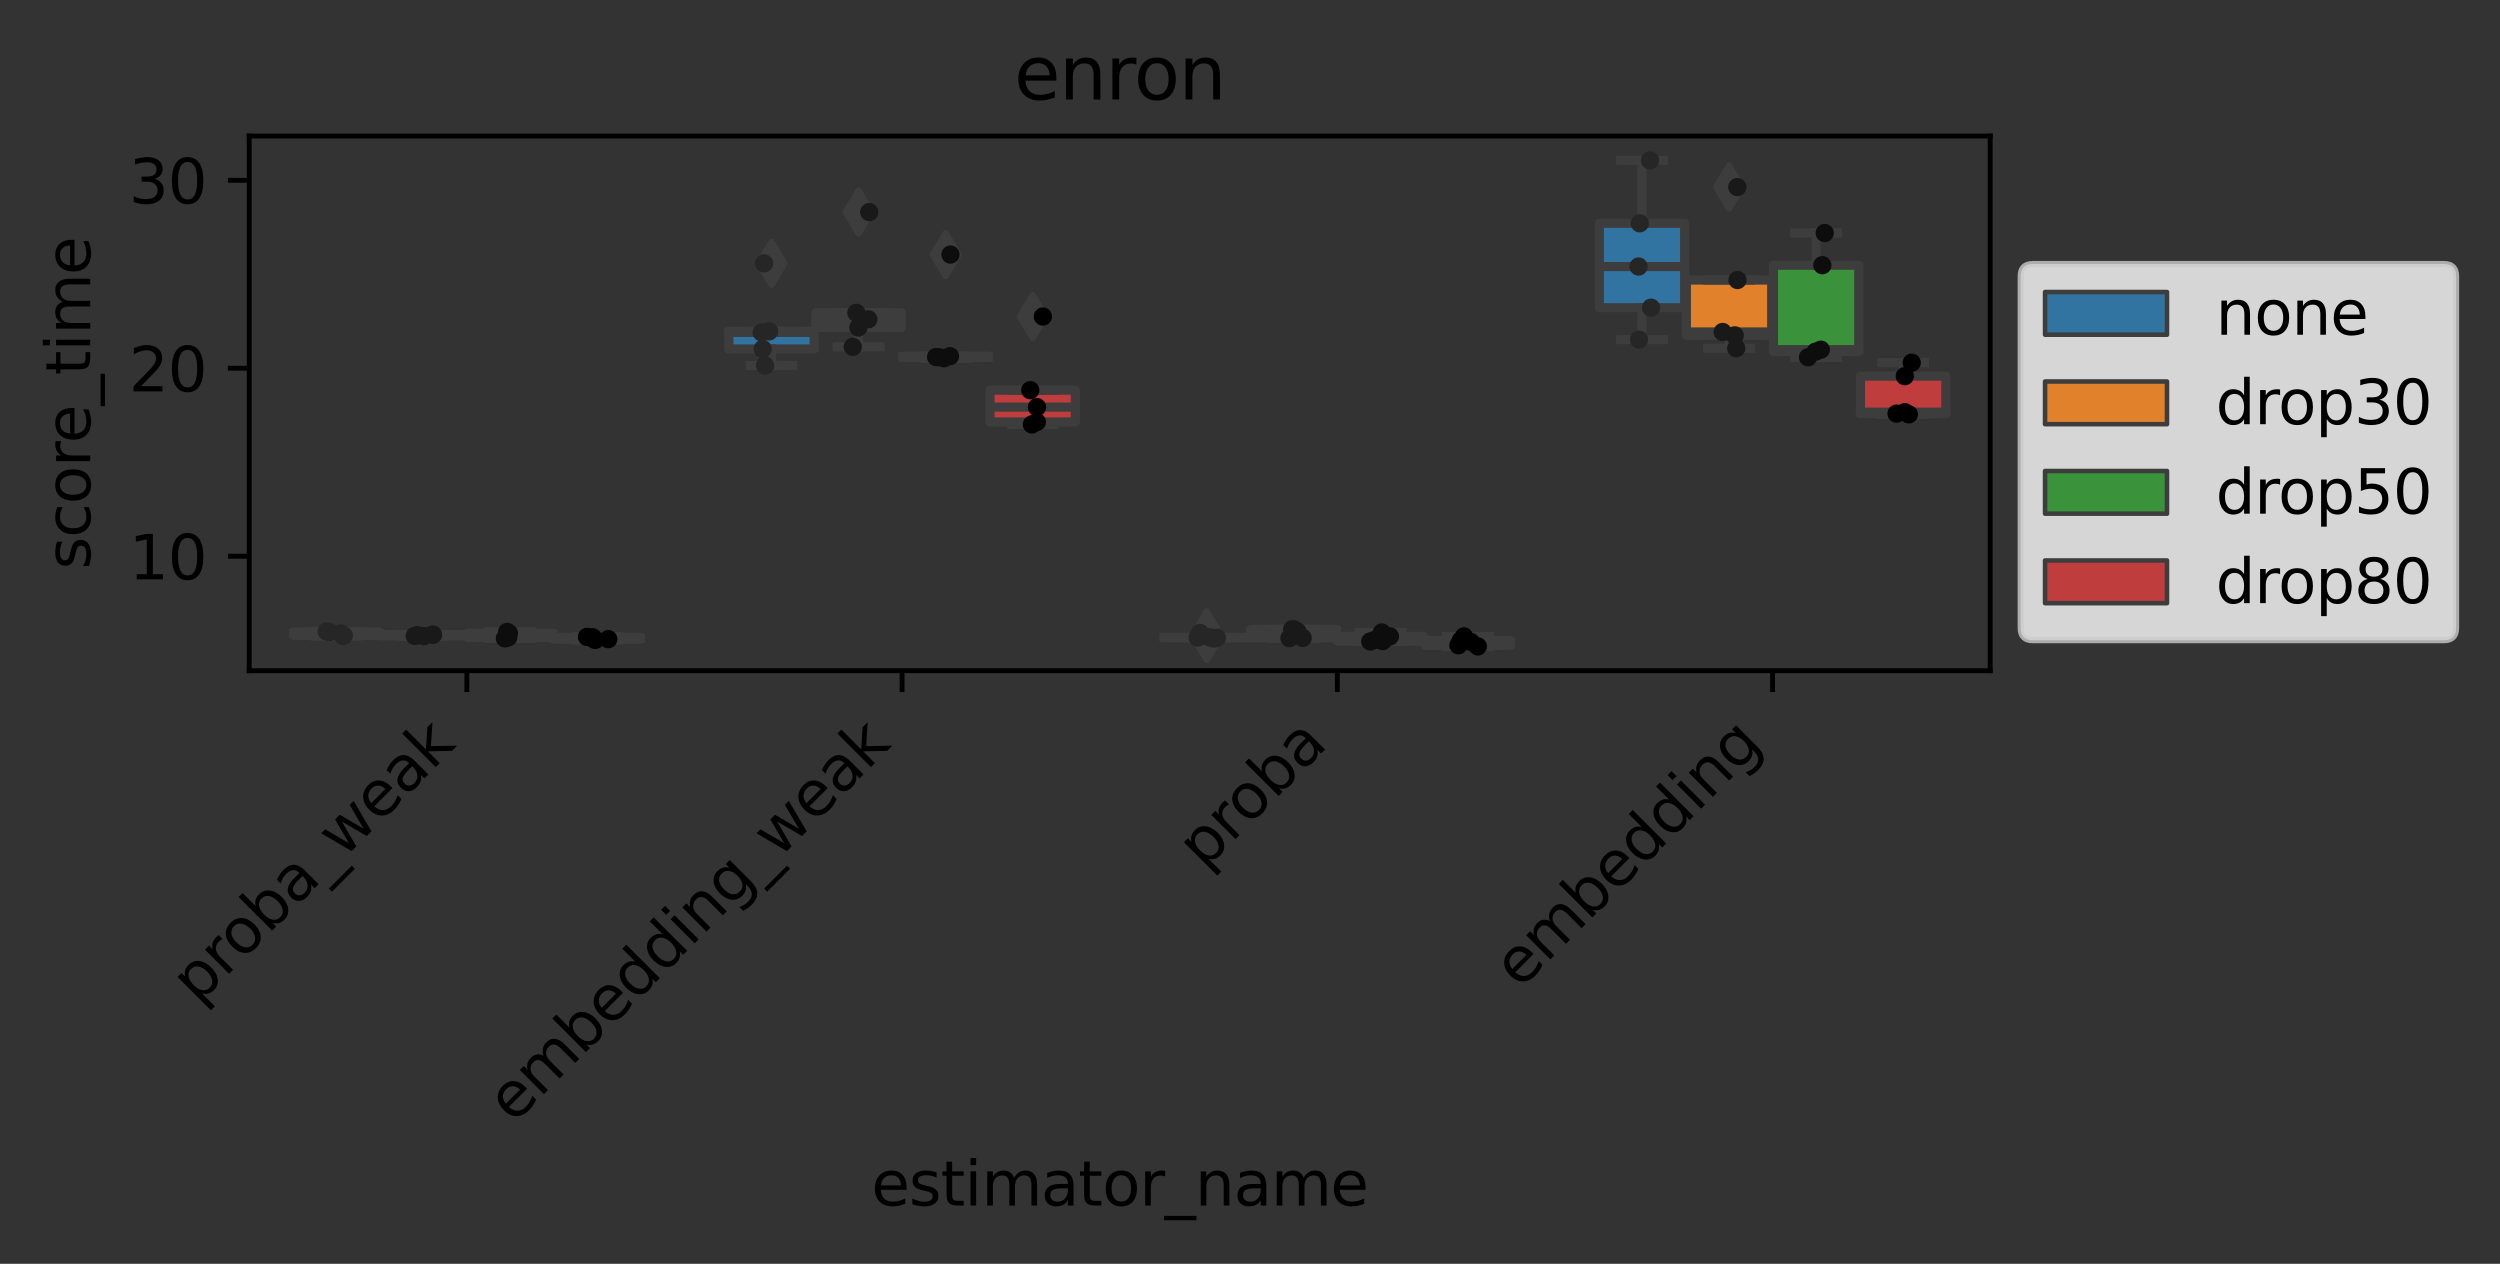 <?xml version="1.0" encoding="utf-8" standalone="no"?>
<!DOCTYPE svg PUBLIC "-//W3C//DTD SVG 1.1//EN"
  "http://www.w3.org/Graphics/SVG/1.1/DTD/svg11.dtd">
<svg xmlns:xlink="http://www.w3.org/1999/xlink" width="410.087pt" height="207.303pt" viewBox="0 0 410.087 207.303" xmlns="http://www.w3.org/2000/svg" version="1.1">
 <rect x="0" y="0" width="410.087" height="207.303" fill="#333333" stroke="none"/>
 <defs>
  <style type="text/css">*{stroke-linejoin: round; stroke-linecap: butt}</style>
 </defs>
 <g id="figure_1">
  <g id="patch_1">
   <path d="M 0 207.303 
L 410.087 207.303 
L 410.087 0 
L 0 0 
L 0 207.303 
z
" style="fill: none"/>
  </g>
  <g id="axes_1">
   <g id="patch_2">
    <path d="M 40.881 110.018 
L 326.46 110.018 
L 326.46 22.318 
L 40.881 22.318 
L 40.881 110.018 
z
" style="fill: none"/>
   </g>
   <g id="patch_3">
    <path d="M 48.164 104.229 
L 62.157 104.229 
L 62.157 103.667 
L 48.164 103.667 
L 48.164 104.229 
z
" clip-path="url(#paf03775f5d)" style="fill: #3274a1; stroke: #3d3d3d; stroke-width: 1.5; stroke-linejoin: miter"/>
   </g>
   <g id="patch_4">
    <path d="M 62.442 104.313 
L 76.436 104.313 
L 76.436 104.106 
L 62.442 104.106 
L 62.442 104.313 
z
" clip-path="url(#paf03775f5d)" style="fill: #e1812c; stroke: #3d3d3d; stroke-width: 1.5; stroke-linejoin: miter"/>
   </g>
   <g id="patch_5">
    <path d="M 76.721 104.565 
L 90.715 104.565 
L 90.715 103.875 
L 76.721 103.875 
L 76.721 104.565 
z
" clip-path="url(#paf03775f5d)" style="fill: #3a923a; stroke: #3d3d3d; stroke-width: 1.5; stroke-linejoin: miter"/>
   </g>
   <g id="patch_6">
    <path d="M 91 104.845 
L 104.994 104.845 
L 104.994 104.535 
L 91 104.535 
L 91 104.845 
z
" clip-path="url(#paf03775f5d)" style="fill: #c03d3e; stroke: #3d3d3d; stroke-width: 1.5; stroke-linejoin: miter"/>
   </g>
   <g id="patch_7">
    <path d="M 119.558 57.239 
L 133.552 57.239 
L 133.552 54.355 
L 119.558 54.355 
L 119.558 57.239 
z
" clip-path="url(#paf03775f5d)" style="fill: #3274a1; stroke: #3d3d3d; stroke-width: 1.5; stroke-linejoin: miter"/>
   </g>
   <g id="patch_8">
    <path d="M 133.837 53.721 
L 147.83 53.721 
L 147.83 51.314 
L 133.837 51.314 
L 133.837 53.721 
z
" clip-path="url(#paf03775f5d)" style="fill: #e1812c; stroke: #3d3d3d; stroke-width: 1.5; stroke-linejoin: miter"/>
   </g>
   <g id="patch_9">
    <path d="M 148.116 58.59 
L 162.109 58.59 
L 162.109 58.424 
L 148.116 58.424 
L 148.116 58.59 
z
" clip-path="url(#paf03775f5d)" style="fill: #3a923a; stroke: #3d3d3d; stroke-width: 1.5; stroke-linejoin: miter"/>
   </g>
   <g id="patch_10">
    <path d="M 162.395 69.22 
L 176.388 69.22 
L 176.388 64.003 
L 162.395 64.003 
L 162.395 69.22 
z
" clip-path="url(#paf03775f5d)" style="fill: #c03d3e; stroke: #3d3d3d; stroke-width: 1.5; stroke-linejoin: miter"/>
   </g>
   <g id="patch_11">
    <path d="M 190.953 104.615 
L 204.946 104.615 
L 204.946 104.549 
L 190.953 104.549 
L 190.953 104.615 
z
" clip-path="url(#paf03775f5d)" style="fill: #3274a1; stroke: #3d3d3d; stroke-width: 1.5; stroke-linejoin: miter"/>
   </g>
   <g id="patch_12">
    <path d="M 205.232 104.64 
L 219.225 104.64 
L 219.225 103.237 
L 205.232 103.237 
L 205.232 104.64 
z
" clip-path="url(#paf03775f5d)" style="fill: #e1812c; stroke: #3d3d3d; stroke-width: 1.5; stroke-linejoin: miter"/>
   </g>
   <g id="patch_13">
    <path d="M 219.511 105.165 
L 233.504 105.165 
L 233.504 104.386 
L 219.511 104.386 
L 219.511 105.165 
z
" clip-path="url(#paf03775f5d)" style="fill: #3a923a; stroke: #3d3d3d; stroke-width: 1.5; stroke-linejoin: miter"/>
   </g>
   <g id="patch_14">
    <path d="M 233.79 105.849 
L 247.783 105.849 
L 247.783 105.076 
L 233.79 105.076 
L 233.79 105.849 
z
" clip-path="url(#paf03775f5d)" style="fill: #c03d3e; stroke: #3d3d3d; stroke-width: 1.5; stroke-linejoin: miter"/>
   </g>
   <g id="patch_15">
    <path d="M 262.348 50.472 
L 276.341 50.472 
L 276.341 36.629 
L 262.348 36.629 
L 262.348 50.472 
z
" clip-path="url(#paf03775f5d)" style="fill: #3274a1; stroke: #3d3d3d; stroke-width: 1.5; stroke-linejoin: miter"/>
   </g>
   <g id="patch_16">
    <path d="M 276.627 55.012 
L 290.62 55.012 
L 290.62 45.93 
L 276.627 45.93 
L 276.627 55.012 
z
" clip-path="url(#paf03775f5d)" style="fill: #e1812c; stroke: #3d3d3d; stroke-width: 1.5; stroke-linejoin: miter"/>
   </g>
   <g id="patch_17">
    <path d="M 290.905 57.679 
L 304.899 57.679 
L 304.899 43.504 
L 290.905 43.504 
L 290.905 57.679 
z
" clip-path="url(#paf03775f5d)" style="fill: #3a923a; stroke: #3d3d3d; stroke-width: 1.5; stroke-linejoin: miter"/>
   </g>
   <g id="patch_18">
    <path d="M 305.184 67.847 
L 319.178 67.847 
L 319.178 61.704 
L 305.184 61.704 
L 305.184 67.847 
z
" clip-path="url(#paf03775f5d)" style="fill: #c03d3e; stroke: #3d3d3d; stroke-width: 1.5; stroke-linejoin: miter"/>
   </g>
   <g id="patch_19">
    <path d="M 76.579 122.069 
L 76.579 122.069 
L 76.579 122.069 
L 76.579 122.069 
z
" clip-path="url(#paf03775f5d)" style="fill: #3274a1; stroke: #3d3d3d; stroke-width: 0.75; stroke-linejoin: miter"/>
   </g>
   <g id="patch_20">
    <path d="M 76.579 122.069 
L 76.579 122.069 
L 76.579 122.069 
L 76.579 122.069 
z
" clip-path="url(#paf03775f5d)" style="fill: #e1812c; stroke: #3d3d3d; stroke-width: 0.75; stroke-linejoin: miter"/>
   </g>
   <g id="patch_21">
    <path d="M 76.579 122.069 
L 76.579 122.069 
L 76.579 122.069 
L 76.579 122.069 
z
" clip-path="url(#paf03775f5d)" style="fill: #3a923a; stroke: #3d3d3d; stroke-width: 0.75; stroke-linejoin: miter"/>
   </g>
   <g id="patch_22">
    <path d="M 76.579 122.069 
L 76.579 122.069 
L 76.579 122.069 
L 76.579 122.069 
z
" clip-path="url(#paf03775f5d)" style="fill: #c03d3e; stroke: #3d3d3d; stroke-width: 0.75; stroke-linejoin: miter"/>
   </g>
   <g id="matplotlib.axis_1">
    <g id="xtick_1">
     <g id="line2d_1">
      <defs>
       <path id="mb6a6f85097" d="M 0 0 
L 0 3.5 
" style="stroke: #000000; stroke-width: 0.8"/>
      </defs>
      <g>
       <use xlink:href="#mb6a6f85097" x="76.579" y="110.018" style="stroke: #000000; stroke-width: 0.8"/>
      </g>
     </g>
     <g id="text_1">
      <!-- proba_weak -->
      <g transform="translate(32.429 164.874) rotate(-45) scale(0.1 -0.1)">
       <defs>
        <path id="DejaVuSans-70" d="M 1159 525 
L 1159 -1331 
L 581 -1331 
L 581 3500 
L 1159 3500 
L 1159 2969 
Q 1341 3281 1617 3432 
Q 1894 3584 2278 3584 
Q 2916 3584 3314 3078 
Q 3713 2572 3713 1747 
Q 3713 922 3314 415 
Q 2916 -91 2278 -91 
Q 1894 -91 1617 61 
Q 1341 213 1159 525 
z
M 3116 1747 
Q 3116 2381 2855 2742 
Q 2594 3103 2138 3103 
Q 1681 3103 1420 2742 
Q 1159 2381 1159 1747 
Q 1159 1113 1420 752 
Q 1681 391 2138 391 
Q 2594 391 2855 752 
Q 3116 1113 3116 1747 
z
" transform="scale(0.016)"/>
        <path id="DejaVuSans-72" d="M 2631 2963 
Q 2534 3019 2420 3045 
Q 2306 3072 2169 3072 
Q 1681 3072 1420 2755 
Q 1159 2438 1159 1844 
L 1159 0 
L 581 0 
L 581 3500 
L 1159 3500 
L 1159 2956 
Q 1341 3275 1631 3429 
Q 1922 3584 2338 3584 
Q 2397 3584 2469 3576 
Q 2541 3569 2628 3553 
L 2631 2963 
z
" transform="scale(0.016)"/>
        <path id="DejaVuSans-6f" d="M 1959 3097 
Q 1497 3097 1228 2736 
Q 959 2375 959 1747 
Q 959 1119 1226 758 
Q 1494 397 1959 397 
Q 2419 397 2687 759 
Q 2956 1122 2956 1747 
Q 2956 2369 2687 2733 
Q 2419 3097 1959 3097 
z
M 1959 3584 
Q 2709 3584 3137 3096 
Q 3566 2609 3566 1747 
Q 3566 888 3137 398 
Q 2709 -91 1959 -91 
Q 1206 -91 779 398 
Q 353 888 353 1747 
Q 353 2609 779 3096 
Q 1206 3584 1959 3584 
z
" transform="scale(0.016)"/>
        <path id="DejaVuSans-62" d="M 3116 1747 
Q 3116 2381 2855 2742 
Q 2594 3103 2138 3103 
Q 1681 3103 1420 2742 
Q 1159 2381 1159 1747 
Q 1159 1113 1420 752 
Q 1681 391 2138 391 
Q 2594 391 2855 752 
Q 3116 1113 3116 1747 
z
M 1159 2969 
Q 1341 3281 1617 3432 
Q 1894 3584 2278 3584 
Q 2916 3584 3314 3078 
Q 3713 2572 3713 1747 
Q 3713 922 3314 415 
Q 2916 -91 2278 -91 
Q 1894 -91 1617 61 
Q 1341 213 1159 525 
L 1159 0 
L 581 0 
L 581 4863 
L 1159 4863 
L 1159 2969 
z
" transform="scale(0.016)"/>
        <path id="DejaVuSans-61" d="M 2194 1759 
Q 1497 1759 1228 1600 
Q 959 1441 959 1056 
Q 959 750 1161 570 
Q 1363 391 1709 391 
Q 2188 391 2477 730 
Q 2766 1069 2766 1631 
L 2766 1759 
L 2194 1759 
z
M 3341 1997 
L 3341 0 
L 2766 0 
L 2766 531 
Q 2569 213 2275 61 
Q 1981 -91 1556 -91 
Q 1019 -91 701 211 
Q 384 513 384 1019 
Q 384 1609 779 1909 
Q 1175 2209 1959 2209 
L 2766 2209 
L 2766 2266 
Q 2766 2663 2505 2880 
Q 2244 3097 1772 3097 
Q 1472 3097 1187 3025 
Q 903 2953 641 2809 
L 641 3341 
Q 956 3463 1253 3523 
Q 1550 3584 1831 3584 
Q 2591 3584 2966 3190 
Q 3341 2797 3341 1997 
z
" transform="scale(0.016)"/>
        <path id="DejaVuSans-5f" d="M 3263 -1063 
L 3263 -1509 
L -63 -1509 
L -63 -1063 
L 3263 -1063 
z
" transform="scale(0.016)"/>
        <path id="DejaVuSans-77" d="M 269 3500 
L 844 3500 
L 1563 769 
L 2278 3500 
L 2956 3500 
L 3675 769 
L 4391 3500 
L 4966 3500 
L 4050 0 
L 3372 0 
L 2619 2869 
L 1863 0 
L 1184 0 
L 269 3500 
z
" transform="scale(0.016)"/>
        <path id="DejaVuSans-65" d="M 3597 1894 
L 3597 1613 
L 953 1613 
Q 991 1019 1311 708 
Q 1631 397 2203 397 
Q 2534 397 2845 478 
Q 3156 559 3463 722 
L 3463 178 
Q 3153 47 2828 -22 
Q 2503 -91 2169 -91 
Q 1331 -91 842 396 
Q 353 884 353 1716 
Q 353 2575 817 3079 
Q 1281 3584 2069 3584 
Q 2775 3584 3186 3129 
Q 3597 2675 3597 1894 
z
M 3022 2063 
Q 3016 2534 2758 2815 
Q 2500 3097 2075 3097 
Q 1594 3097 1305 2825 
Q 1016 2553 972 2059 
L 3022 2063 
z
" transform="scale(0.016)"/>
        <path id="DejaVuSans-6b" d="M 581 4863 
L 1159 4863 
L 1159 1991 
L 2875 3500 
L 3609 3500 
L 1753 1863 
L 3688 0 
L 2938 0 
L 1159 1709 
L 1159 0 
L 581 0 
L 581 4863 
z
" transform="scale(0.016)"/>
       </defs>
       <use xlink:href="#DejaVuSans-70"/>
       <use xlink:href="#DejaVuSans-72" x="63.477"/>
       <use xlink:href="#DejaVuSans-6f" x="102.34"/>
       <use xlink:href="#DejaVuSans-62" x="163.521"/>
       <use xlink:href="#DejaVuSans-61" x="226.998"/>
       <use xlink:href="#DejaVuSans-5f" x="288.277"/>
       <use xlink:href="#DejaVuSans-77" x="338.277"/>
       <use xlink:href="#DejaVuSans-65" x="420.064"/>
       <use xlink:href="#DejaVuSans-61" x="481.588"/>
       <use xlink:href="#DejaVuSans-6b" x="542.867"/>
      </g>
     </g>
    </g>
    <g id="xtick_2">
     <g id="line2d_2">
      <g>
       <use xlink:href="#mb6a6f85097" x="147.973" y="110.018" style="stroke: #000000; stroke-width: 0.8"/>
      </g>
     </g>
     <g id="text_2">
      <!-- embedding_weak -->
      <g transform="translate(84.218 184.479) rotate(-45) scale(0.1 -0.1)">
       <defs>
        <path id="DejaVuSans-6d" d="M 3328 2828 
Q 3544 3216 3844 3400 
Q 4144 3584 4550 3584 
Q 5097 3584 5394 3201 
Q 5691 2819 5691 2113 
L 5691 0 
L 5113 0 
L 5113 2094 
Q 5113 2597 4934 2840 
Q 4756 3084 4391 3084 
Q 3944 3084 3684 2787 
Q 3425 2491 3425 1978 
L 3425 0 
L 2847 0 
L 2847 2094 
Q 2847 2600 2669 2842 
Q 2491 3084 2119 3084 
Q 1678 3084 1418 2786 
Q 1159 2488 1159 1978 
L 1159 0 
L 581 0 
L 581 3500 
L 1159 3500 
L 1159 2956 
Q 1356 3278 1631 3431 
Q 1906 3584 2284 3584 
Q 2666 3584 2933 3390 
Q 3200 3197 3328 2828 
z
" transform="scale(0.016)"/>
        <path id="DejaVuSans-64" d="M 2906 2969 
L 2906 4863 
L 3481 4863 
L 3481 0 
L 2906 0 
L 2906 525 
Q 2725 213 2448 61 
Q 2172 -91 1784 -91 
Q 1150 -91 751 415 
Q 353 922 353 1747 
Q 353 2572 751 3078 
Q 1150 3584 1784 3584 
Q 2172 3584 2448 3432 
Q 2725 3281 2906 2969 
z
M 947 1747 
Q 947 1113 1208 752 
Q 1469 391 1925 391 
Q 2381 391 2643 752 
Q 2906 1113 2906 1747 
Q 2906 2381 2643 2742 
Q 2381 3103 1925 3103 
Q 1469 3103 1208 2742 
Q 947 2381 947 1747 
z
" transform="scale(0.016)"/>
        <path id="DejaVuSans-69" d="M 603 3500 
L 1178 3500 
L 1178 0 
L 603 0 
L 603 3500 
z
M 603 4863 
L 1178 4863 
L 1178 4134 
L 603 4134 
L 603 4863 
z
" transform="scale(0.016)"/>
        <path id="DejaVuSans-6e" d="M 3513 2113 
L 3513 0 
L 2938 0 
L 2938 2094 
Q 2938 2591 2744 2837 
Q 2550 3084 2163 3084 
Q 1697 3084 1428 2787 
Q 1159 2491 1159 1978 
L 1159 0 
L 581 0 
L 581 3500 
L 1159 3500 
L 1159 2956 
Q 1366 3272 1645 3428 
Q 1925 3584 2291 3584 
Q 2894 3584 3203 3211 
Q 3513 2838 3513 2113 
z
" transform="scale(0.016)"/>
        <path id="DejaVuSans-67" d="M 2906 1791 
Q 2906 2416 2648 2759 
Q 2391 3103 1925 3103 
Q 1463 3103 1205 2759 
Q 947 2416 947 1791 
Q 947 1169 1205 825 
Q 1463 481 1925 481 
Q 2391 481 2648 825 
Q 2906 1169 2906 1791 
z
M 3481 434 
Q 3481 -459 3084 -895 
Q 2688 -1331 1869 -1331 
Q 1566 -1331 1297 -1286 
Q 1028 -1241 775 -1147 
L 775 -588 
Q 1028 -725 1275 -790 
Q 1522 -856 1778 -856 
Q 2344 -856 2625 -561 
Q 2906 -266 2906 331 
L 2906 616 
Q 2728 306 2450 153 
Q 2172 0 1784 0 
Q 1141 0 747 490 
Q 353 981 353 1791 
Q 353 2603 747 3093 
Q 1141 3584 1784 3584 
Q 2172 3584 2450 3431 
Q 2728 3278 2906 2969 
L 2906 3500 
L 3481 3500 
L 3481 434 
z
" transform="scale(0.016)"/>
       </defs>
       <use xlink:href="#DejaVuSans-65"/>
       <use xlink:href="#DejaVuSans-6d" x="61.523"/>
       <use xlink:href="#DejaVuSans-62" x="158.936"/>
       <use xlink:href="#DejaVuSans-65" x="222.412"/>
       <use xlink:href="#DejaVuSans-64" x="283.936"/>
       <use xlink:href="#DejaVuSans-64" x="347.412"/>
       <use xlink:href="#DejaVuSans-69" x="410.889"/>
       <use xlink:href="#DejaVuSans-6e" x="438.672"/>
       <use xlink:href="#DejaVuSans-67" x="502.051"/>
       <use xlink:href="#DejaVuSans-5f" x="565.527"/>
       <use xlink:href="#DejaVuSans-77" x="615.527"/>
       <use xlink:href="#DejaVuSans-65" x="697.314"/>
       <use xlink:href="#DejaVuSans-61" x="758.838"/>
       <use xlink:href="#DejaVuSans-6b" x="820.117"/>
      </g>
     </g>
    </g>
    <g id="xtick_3">
     <g id="line2d_3">
      <g>
       <use xlink:href="#mb6a6f85097" x="219.368" y="110.018" style="stroke: #000000; stroke-width: 0.8"/>
      </g>
     </g>
     <g id="text_3">
      <!-- proba -->
      <g transform="translate(197.512 142.777) rotate(-45) scale(0.1 -0.1)">
       <use xlink:href="#DejaVuSans-70"/>
       <use xlink:href="#DejaVuSans-72" x="63.477"/>
       <use xlink:href="#DejaVuSans-6f" x="102.34"/>
       <use xlink:href="#DejaVuSans-62" x="163.521"/>
       <use xlink:href="#DejaVuSans-61" x="226.998"/>
      </g>
     </g>
    </g>
    <g id="xtick_4">
     <g id="line2d_4">
      <g>
       <use xlink:href="#mb6a6f85097" x="290.763" y="110.018" style="stroke: #000000; stroke-width: 0.8"/>
      </g>
     </g>
     <g id="text_4">
      <!-- embedding -->
      <g transform="translate(249.301 162.382) rotate(-45) scale(0.1 -0.1)">
       <use xlink:href="#DejaVuSans-65"/>
       <use xlink:href="#DejaVuSans-6d" x="61.523"/>
       <use xlink:href="#DejaVuSans-62" x="158.936"/>
       <use xlink:href="#DejaVuSans-65" x="222.412"/>
       <use xlink:href="#DejaVuSans-64" x="283.936"/>
       <use xlink:href="#DejaVuSans-64" x="347.412"/>
       <use xlink:href="#DejaVuSans-69" x="410.889"/>
       <use xlink:href="#DejaVuSans-6e" x="438.672"/>
       <use xlink:href="#DejaVuSans-67" x="502.051"/>
      </g>
     </g>
    </g>
    <g id="text_5">
     <!-- estimator_name -->
     <g transform="translate(142.951 197.745) scale(0.1 -0.1)">
      <defs>
       <path id="DejaVuSans-73" d="M 2834 3397 
L 2834 2853 
Q 2591 2978 2328 3040 
Q 2066 3103 1784 3103 
Q 1356 3103 1142 2972 
Q 928 2841 928 2578 
Q 928 2378 1081 2264 
Q 1234 2150 1697 2047 
L 1894 2003 
Q 2506 1872 2764 1633 
Q 3022 1394 3022 966 
Q 3022 478 2636 193 
Q 2250 -91 1575 -91 
Q 1294 -91 989 -36 
Q 684 19 347 128 
L 347 722 
Q 666 556 975 473 
Q 1284 391 1588 391 
Q 1994 391 2212 530 
Q 2431 669 2431 922 
Q 2431 1156 2273 1281 
Q 2116 1406 1581 1522 
L 1381 1569 
Q 847 1681 609 1914 
Q 372 2147 372 2553 
Q 372 3047 722 3315 
Q 1072 3584 1716 3584 
Q 2034 3584 2315 3537 
Q 2597 3491 2834 3397 
z
" transform="scale(0.016)"/>
       <path id="DejaVuSans-74" d="M 1172 4494 
L 1172 3500 
L 2356 3500 
L 2356 3053 
L 1172 3053 
L 1172 1153 
Q 1172 725 1289 603 
Q 1406 481 1766 481 
L 2356 481 
L 2356 0 
L 1766 0 
Q 1100 0 847 248 
Q 594 497 594 1153 
L 594 3053 
L 172 3053 
L 172 3500 
L 594 3500 
L 594 4494 
L 1172 4494 
z
" transform="scale(0.016)"/>
      </defs>
      <use xlink:href="#DejaVuSans-65"/>
      <use xlink:href="#DejaVuSans-73" x="61.523"/>
      <use xlink:href="#DejaVuSans-74" x="113.623"/>
      <use xlink:href="#DejaVuSans-69" x="152.832"/>
      <use xlink:href="#DejaVuSans-6d" x="180.615"/>
      <use xlink:href="#DejaVuSans-61" x="278.027"/>
      <use xlink:href="#DejaVuSans-74" x="339.307"/>
      <use xlink:href="#DejaVuSans-6f" x="378.516"/>
      <use xlink:href="#DejaVuSans-72" x="439.697"/>
      <use xlink:href="#DejaVuSans-5f" x="480.811"/>
      <use xlink:href="#DejaVuSans-6e" x="530.811"/>
      <use xlink:href="#DejaVuSans-61" x="594.189"/>
      <use xlink:href="#DejaVuSans-6d" x="655.469"/>
      <use xlink:href="#DejaVuSans-65" x="752.881"/>
     </g>
    </g>
   </g>
   <g id="matplotlib.axis_2">
    <g id="ytick_1">
     <g id="line2d_5">
      <defs>
       <path id="m9e4fa2cfc1" d="M 0 0 
L -3.5 0 
" style="stroke: #000000; stroke-width: 0.8"/>
      </defs>
      <g>
       <use xlink:href="#m9e4fa2cfc1" x="40.881" y="91.236" style="stroke: #000000; stroke-width: 0.8"/>
      </g>
     </g>
     <g id="text_6">
      <!-- 10 -->
      <g transform="translate(21.156 95.035) scale(0.1 -0.1)">
       <defs>
        <path id="DejaVuSans-31" d="M 794 531 
L 1825 531 
L 1825 4091 
L 703 3866 
L 703 4441 
L 1819 4666 
L 2450 4666 
L 2450 531 
L 3481 531 
L 3481 0 
L 794 0 
L 794 531 
z
" transform="scale(0.016)"/>
        <path id="DejaVuSans-30" d="M 2034 4250 
Q 1547 4250 1301 3770 
Q 1056 3291 1056 2328 
Q 1056 1369 1301 889 
Q 1547 409 2034 409 
Q 2525 409 2770 889 
Q 3016 1369 3016 2328 
Q 3016 3291 2770 3770 
Q 2525 4250 2034 4250 
z
M 2034 4750 
Q 2819 4750 3233 4129 
Q 3647 3509 3647 2328 
Q 3647 1150 3233 529 
Q 2819 -91 2034 -91 
Q 1250 -91 836 529 
Q 422 1150 422 2328 
Q 422 3509 836 4129 
Q 1250 4750 2034 4750 
z
" transform="scale(0.016)"/>
       </defs>
       <use xlink:href="#DejaVuSans-31"/>
       <use xlink:href="#DejaVuSans-30" x="63.623"/>
      </g>
     </g>
    </g>
    <g id="ytick_2">
     <g id="line2d_6">
      <g>
       <use xlink:href="#m9e4fa2cfc1" x="40.881" y="60.403" style="stroke: #000000; stroke-width: 0.8"/>
      </g>
     </g>
     <g id="text_7">
      <!-- 20 -->
      <g transform="translate(21.156 64.202) scale(0.1 -0.1)">
       <defs>
        <path id="DejaVuSans-32" d="M 1228 531 
L 3431 531 
L 3431 0 
L 469 0 
L 469 531 
Q 828 903 1448 1529 
Q 2069 2156 2228 2338 
Q 2531 2678 2651 2914 
Q 2772 3150 2772 3378 
Q 2772 3750 2511 3984 
Q 2250 4219 1831 4219 
Q 1534 4219 1204 4116 
Q 875 4013 500 3803 
L 500 4441 
Q 881 4594 1212 4672 
Q 1544 4750 1819 4750 
Q 2544 4750 2975 4387 
Q 3406 4025 3406 3419 
Q 3406 3131 3298 2873 
Q 3191 2616 2906 2266 
Q 2828 2175 2409 1742 
Q 1991 1309 1228 531 
z
" transform="scale(0.016)"/>
       </defs>
       <use xlink:href="#DejaVuSans-32"/>
       <use xlink:href="#DejaVuSans-30" x="63.623"/>
      </g>
     </g>
    </g>
    <g id="ytick_3">
     <g id="line2d_7">
      <g>
       <use xlink:href="#m9e4fa2cfc1" x="40.881" y="29.571" style="stroke: #000000; stroke-width: 0.8"/>
      </g>
     </g>
     <g id="text_8">
      <!-- 30 -->
      <g transform="translate(21.156 33.37) scale(0.1 -0.1)">
       <defs>
        <path id="DejaVuSans-33" d="M 2597 2516 
Q 3050 2419 3304 2112 
Q 3559 1806 3559 1356 
Q 3559 666 3084 287 
Q 2609 -91 1734 -91 
Q 1441 -91 1130 -33 
Q 819 25 488 141 
L 488 750 
Q 750 597 1062 519 
Q 1375 441 1716 441 
Q 2309 441 2620 675 
Q 2931 909 2931 1356 
Q 2931 1769 2642 2001 
Q 2353 2234 1838 2234 
L 1294 2234 
L 1294 2753 
L 1863 2753 
Q 2328 2753 2575 2939 
Q 2822 3125 2822 3475 
Q 2822 3834 2567 4026 
Q 2313 4219 1838 4219 
Q 1578 4219 1281 4162 
Q 984 4106 628 3988 
L 628 4550 
Q 988 4650 1302 4700 
Q 1616 4750 1894 4750 
Q 2613 4750 3031 4423 
Q 3450 4097 3450 3541 
Q 3450 3153 3228 2886 
Q 3006 2619 2597 2516 
z
" transform="scale(0.016)"/>
       </defs>
       <use xlink:href="#DejaVuSans-33"/>
       <use xlink:href="#DejaVuSans-30" x="63.623"/>
      </g>
     </g>
    </g>
    <g id="text_9">
     <!-- score_time -->
     <g transform="translate(14.798 93.397) rotate(-90) scale(0.1 -0.1)">
      <defs>
       <path id="DejaVuSans-63" d="M 3122 3366 
L 3122 2828 
Q 2878 2963 2633 3030 
Q 2388 3097 2138 3097 
Q 1578 3097 1268 2742 
Q 959 2388 959 1747 
Q 959 1106 1268 751 
Q 1578 397 2138 397 
Q 2388 397 2633 464 
Q 2878 531 3122 666 
L 3122 134 
Q 2881 22 2623 -34 
Q 2366 -91 2075 -91 
Q 1284 -91 818 406 
Q 353 903 353 1747 
Q 353 2603 823 3093 
Q 1294 3584 2113 3584 
Q 2378 3584 2631 3529 
Q 2884 3475 3122 3366 
z
" transform="scale(0.016)"/>
      </defs>
      <use xlink:href="#DejaVuSans-73"/>
      <use xlink:href="#DejaVuSans-63" x="52.1"/>
      <use xlink:href="#DejaVuSans-6f" x="107.08"/>
      <use xlink:href="#DejaVuSans-72" x="168.262"/>
      <use xlink:href="#DejaVuSans-65" x="207.125"/>
      <use xlink:href="#DejaVuSans-5f" x="268.648"/>
      <use xlink:href="#DejaVuSans-74" x="318.648"/>
      <use xlink:href="#DejaVuSans-69" x="357.857"/>
      <use xlink:href="#DejaVuSans-6d" x="385.641"/>
      <use xlink:href="#DejaVuSans-65" x="483.053"/>
     </g>
    </g>
   </g>
   <g id="line2d_8">
    <path d="M 55.16 104.229 
L 55.16 104.327 
" clip-path="url(#paf03775f5d)" style="fill: none; stroke: #3d3d3d; stroke-width: 1.5; stroke-linecap: square"/>
   </g>
   <g id="line2d_9">
    <path d="M 55.16 103.667 
L 55.16 103.577 
" clip-path="url(#paf03775f5d)" style="fill: none; stroke: #3d3d3d; stroke-width: 1.5; stroke-linecap: square"/>
   </g>
   <g id="line2d_10">
    <path d="M 51.662 104.327 
L 58.659 104.327 
" clip-path="url(#paf03775f5d)" style="fill: none; stroke: #3d3d3d; stroke-width: 1.5; stroke-linecap: square"/>
   </g>
   <g id="line2d_11">
    <path d="M 51.662 103.577 
L 58.659 103.577 
" clip-path="url(#paf03775f5d)" style="fill: none; stroke: #3d3d3d; stroke-width: 1.5; stroke-linecap: square"/>
   </g>
   <g id="line2d_12"/>
   <g id="line2d_13">
    <path d="M 69.439 104.313 
L 69.439 104.35 
" clip-path="url(#paf03775f5d)" style="fill: none; stroke: #3d3d3d; stroke-width: 1.5; stroke-linecap: square"/>
   </g>
   <g id="line2d_14">
    <path d="M 69.439 104.106 
L 69.439 104.098 
" clip-path="url(#paf03775f5d)" style="fill: none; stroke: #3d3d3d; stroke-width: 1.5; stroke-linecap: square"/>
   </g>
   <g id="line2d_15">
    <path d="M 65.941 104.35 
L 72.937 104.35 
" clip-path="url(#paf03775f5d)" style="fill: none; stroke: #3d3d3d; stroke-width: 1.5; stroke-linecap: square"/>
   </g>
   <g id="line2d_16">
    <path d="M 65.941 104.098 
L 72.937 104.098 
" clip-path="url(#paf03775f5d)" style="fill: none; stroke: #3d3d3d; stroke-width: 1.5; stroke-linecap: square"/>
   </g>
   <g id="line2d_17"/>
   <g id="line2d_18">
    <path d="M 83.718 104.565 
L 83.718 104.712 
" clip-path="url(#paf03775f5d)" style="fill: none; stroke: #3d3d3d; stroke-width: 1.5; stroke-linecap: square"/>
   </g>
   <g id="line2d_19">
    <path d="M 83.718 103.875 
L 83.718 103.654 
" clip-path="url(#paf03775f5d)" style="fill: none; stroke: #3d3d3d; stroke-width: 1.5; stroke-linecap: square"/>
   </g>
   <g id="line2d_20">
    <path d="M 80.22 104.712 
L 87.216 104.712 
" clip-path="url(#paf03775f5d)" style="fill: none; stroke: #3d3d3d; stroke-width: 1.5; stroke-linecap: square"/>
   </g>
   <g id="line2d_21">
    <path d="M 80.22 103.654 
L 87.216 103.654 
" clip-path="url(#paf03775f5d)" style="fill: none; stroke: #3d3d3d; stroke-width: 1.5; stroke-linecap: square"/>
   </g>
   <g id="line2d_22"/>
   <g id="line2d_23">
    <path d="M 97.997 104.845 
L 97.997 104.977 
" clip-path="url(#paf03775f5d)" style="fill: none; stroke: #3d3d3d; stroke-width: 1.5; stroke-linecap: square"/>
   </g>
   <g id="line2d_24">
    <path d="M 97.997 104.535 
L 97.997 104.47 
" clip-path="url(#paf03775f5d)" style="fill: none; stroke: #3d3d3d; stroke-width: 1.5; stroke-linecap: square"/>
   </g>
   <g id="line2d_25">
    <path d="M 94.499 104.977 
L 101.495 104.977 
" clip-path="url(#paf03775f5d)" style="fill: none; stroke: #3d3d3d; stroke-width: 1.5; stroke-linecap: square"/>
   </g>
   <g id="line2d_26">
    <path d="M 94.499 104.47 
L 101.495 104.47 
" clip-path="url(#paf03775f5d)" style="fill: none; stroke: #3d3d3d; stroke-width: 1.5; stroke-linecap: square"/>
   </g>
   <g id="line2d_27"/>
   <g id="line2d_28">
    <path d="M 126.555 57.239 
L 126.555 59.954 
" clip-path="url(#paf03775f5d)" style="fill: none; stroke: #3d3d3d; stroke-width: 1.5; stroke-linecap: square"/>
   </g>
   <g id="line2d_29">
    <path d="M 126.555 54.355 
L 126.555 54.355 
" clip-path="url(#paf03775f5d)" style="fill: none; stroke: #3d3d3d; stroke-width: 1.5; stroke-linecap: square"/>
   </g>
   <g id="line2d_30">
    <path d="M 123.057 59.954 
L 130.053 59.954 
" clip-path="url(#paf03775f5d)" style="fill: none; stroke: #3d3d3d; stroke-width: 1.5; stroke-linecap: square"/>
   </g>
   <g id="line2d_31">
    <path d="M 123.057 54.355 
L 130.053 54.355 
" clip-path="url(#paf03775f5d)" style="fill: none; stroke: #3d3d3d; stroke-width: 1.5; stroke-linecap: square"/>
   </g>
   <g id="line2d_32">
    <defs>
     <path id="m5c81d32c4c" d="M -0 3.536 
L 2.121 0 
L -0 -3.536 
L -2.121 -0 
z
" style="stroke: #3d3d3d; stroke-linejoin: miter"/>
    </defs>
    <g clip-path="url(#paf03775f5d)">
     <use xlink:href="#m5c81d32c4c" x="126.555" y="43.197" style="fill: #3d3d3d; stroke: #3d3d3d; stroke-linejoin: miter"/>
    </g>
   </g>
   <g id="line2d_33">
    <path d="M 140.834 53.721 
L 140.834 56.897 
" clip-path="url(#paf03775f5d)" style="fill: none; stroke: #3d3d3d; stroke-width: 1.5; stroke-linecap: square"/>
   </g>
   <g id="line2d_34">
    <path d="M 140.834 51.314 
L 140.834 51.314 
" clip-path="url(#paf03775f5d)" style="fill: none; stroke: #3d3d3d; stroke-width: 1.5; stroke-linecap: square"/>
   </g>
   <g id="line2d_35">
    <path d="M 137.335 56.897 
L 144.332 56.897 
" clip-path="url(#paf03775f5d)" style="fill: none; stroke: #3d3d3d; stroke-width: 1.5; stroke-linecap: square"/>
   </g>
   <g id="line2d_36">
    <path d="M 137.335 51.314 
L 144.332 51.314 
" clip-path="url(#paf03775f5d)" style="fill: none; stroke: #3d3d3d; stroke-width: 1.5; stroke-linecap: square"/>
   </g>
   <g id="line2d_37">
    <g clip-path="url(#paf03775f5d)">
     <use xlink:href="#m5c81d32c4c" x="140.834" y="34.788" style="fill: #3d3d3d; stroke: #3d3d3d; stroke-linejoin: miter"/>
    </g>
   </g>
   <g id="line2d_38">
    <path d="M 155.113 58.59 
L 155.113 58.772 
" clip-path="url(#paf03775f5d)" style="fill: none; stroke: #3d3d3d; stroke-width: 1.5; stroke-linecap: square"/>
   </g>
   <g id="line2d_39">
    <path d="M 155.113 58.424 
L 155.113 58.424 
" clip-path="url(#paf03775f5d)" style="fill: none; stroke: #3d3d3d; stroke-width: 1.5; stroke-linecap: square"/>
   </g>
   <g id="line2d_40">
    <path d="M 151.614 58.772 
L 158.611 58.772 
" clip-path="url(#paf03775f5d)" style="fill: none; stroke: #3d3d3d; stroke-width: 1.5; stroke-linecap: square"/>
   </g>
   <g id="line2d_41">
    <path d="M 151.614 58.424 
L 158.611 58.424 
" clip-path="url(#paf03775f5d)" style="fill: none; stroke: #3d3d3d; stroke-width: 1.5; stroke-linecap: square"/>
   </g>
   <g id="line2d_42">
    <g clip-path="url(#paf03775f5d)">
     <use xlink:href="#m5c81d32c4c" x="155.113" y="41.762" style="fill: #3d3d3d; stroke: #3d3d3d; stroke-linejoin: miter"/>
    </g>
   </g>
   <g id="line2d_43">
    <path d="M 169.392 69.22 
L 169.392 69.618 
" clip-path="url(#paf03775f5d)" style="fill: none; stroke: #3d3d3d; stroke-width: 1.5; stroke-linecap: square"/>
   </g>
   <g id="line2d_44">
    <path d="M 169.392 64.003 
L 169.392 64.003 
" clip-path="url(#paf03775f5d)" style="fill: none; stroke: #3d3d3d; stroke-width: 1.5; stroke-linecap: square"/>
   </g>
   <g id="line2d_45">
    <path d="M 165.893 69.618 
L 172.89 69.618 
" clip-path="url(#paf03775f5d)" style="fill: none; stroke: #3d3d3d; stroke-width: 1.5; stroke-linecap: square"/>
   </g>
   <g id="line2d_46">
    <path d="M 165.893 64.003 
L 172.89 64.003 
" clip-path="url(#paf03775f5d)" style="fill: none; stroke: #3d3d3d; stroke-width: 1.5; stroke-linecap: square"/>
   </g>
   <g id="line2d_47">
    <g clip-path="url(#paf03775f5d)">
     <use xlink:href="#m5c81d32c4c" x="169.392" y="51.921" style="fill: #3d3d3d; stroke: #3d3d3d; stroke-linejoin: miter"/>
    </g>
   </g>
   <g id="line2d_48">
    <path d="M 197.95 104.615 
L 197.95 104.615 
" clip-path="url(#paf03775f5d)" style="fill: none; stroke: #3d3d3d; stroke-width: 1.5; stroke-linecap: square"/>
   </g>
   <g id="line2d_49">
    <path d="M 197.95 104.549 
L 197.95 104.549 
" clip-path="url(#paf03775f5d)" style="fill: none; stroke: #3d3d3d; stroke-width: 1.5; stroke-linecap: square"/>
   </g>
   <g id="line2d_50">
    <path d="M 194.451 104.615 
L 201.448 104.615 
" clip-path="url(#paf03775f5d)" style="fill: none; stroke: #3d3d3d; stroke-width: 1.5; stroke-linecap: square"/>
   </g>
   <g id="line2d_51">
    <path d="M 194.451 104.549 
L 201.448 104.549 
" clip-path="url(#paf03775f5d)" style="fill: none; stroke: #3d3d3d; stroke-width: 1.5; stroke-linecap: square"/>
   </g>
   <g id="line2d_52">
    <g clip-path="url(#paf03775f5d)">
     <use xlink:href="#m5c81d32c4c" x="197.95" y="104.743" style="fill: #3d3d3d; stroke: #3d3d3d; stroke-linejoin: miter"/>
     <use xlink:href="#m5c81d32c4c" x="197.95" y="103.828" style="fill: #3d3d3d; stroke: #3d3d3d; stroke-linejoin: miter"/>
    </g>
   </g>
   <g id="line2d_53">
    <path d="M 212.228 104.64 
L 212.228 104.686 
" clip-path="url(#paf03775f5d)" style="fill: none; stroke: #3d3d3d; stroke-width: 1.5; stroke-linecap: square"/>
   </g>
   <g id="line2d_54">
    <path d="M 212.228 103.237 
L 212.228 103.221 
" clip-path="url(#paf03775f5d)" style="fill: none; stroke: #3d3d3d; stroke-width: 1.5; stroke-linecap: square"/>
   </g>
   <g id="line2d_55">
    <path d="M 208.73 104.686 
L 215.727 104.686 
" clip-path="url(#paf03775f5d)" style="fill: none; stroke: #3d3d3d; stroke-width: 1.5; stroke-linecap: square"/>
   </g>
   <g id="line2d_56">
    <path d="M 208.73 103.221 
L 215.727 103.221 
" clip-path="url(#paf03775f5d)" style="fill: none; stroke: #3d3d3d; stroke-width: 1.5; stroke-linecap: square"/>
   </g>
   <g id="line2d_57"/>
   <g id="line2d_58">
    <path d="M 226.507 105.165 
L 226.507 105.225 
" clip-path="url(#paf03775f5d)" style="fill: none; stroke: #3d3d3d; stroke-width: 1.5; stroke-linecap: square"/>
   </g>
   <g id="line2d_59">
    <path d="M 226.507 104.386 
L 226.507 103.743 
" clip-path="url(#paf03775f5d)" style="fill: none; stroke: #3d3d3d; stroke-width: 1.5; stroke-linecap: square"/>
   </g>
   <g id="line2d_60">
    <path d="M 223.009 105.225 
L 230.006 105.225 
" clip-path="url(#paf03775f5d)" style="fill: none; stroke: #3d3d3d; stroke-width: 1.5; stroke-linecap: square"/>
   </g>
   <g id="line2d_61">
    <path d="M 223.009 103.743 
L 230.006 103.743 
" clip-path="url(#paf03775f5d)" style="fill: none; stroke: #3d3d3d; stroke-width: 1.5; stroke-linecap: square"/>
   </g>
   <g id="line2d_62"/>
   <g id="line2d_63">
    <path d="M 240.786 105.849 
L 240.786 106.032 
" clip-path="url(#paf03775f5d)" style="fill: none; stroke: #3d3d3d; stroke-width: 1.5; stroke-linecap: square"/>
   </g>
   <g id="line2d_64">
    <path d="M 240.786 105.076 
L 240.786 104.395 
" clip-path="url(#paf03775f5d)" style="fill: none; stroke: #3d3d3d; stroke-width: 1.5; stroke-linecap: square"/>
   </g>
   <g id="line2d_65">
    <path d="M 237.288 106.032 
L 244.285 106.032 
" clip-path="url(#paf03775f5d)" style="fill: none; stroke: #3d3d3d; stroke-width: 1.5; stroke-linecap: square"/>
   </g>
   <g id="line2d_66">
    <path d="M 237.288 104.395 
L 244.285 104.395 
" clip-path="url(#paf03775f5d)" style="fill: none; stroke: #3d3d3d; stroke-width: 1.5; stroke-linecap: square"/>
   </g>
   <g id="line2d_67"/>
   <g id="line2d_68">
    <path d="M 269.344 50.472 
L 269.344 55.714 
" clip-path="url(#paf03775f5d)" style="fill: none; stroke: #3d3d3d; stroke-width: 1.5; stroke-linecap: square"/>
   </g>
   <g id="line2d_69">
    <path d="M 269.344 36.629 
L 269.344 26.304 
" clip-path="url(#paf03775f5d)" style="fill: none; stroke: #3d3d3d; stroke-width: 1.5; stroke-linecap: square"/>
   </g>
   <g id="line2d_70">
    <path d="M 265.846 55.714 
L 272.843 55.714 
" clip-path="url(#paf03775f5d)" style="fill: none; stroke: #3d3d3d; stroke-width: 1.5; stroke-linecap: square"/>
   </g>
   <g id="line2d_71">
    <path d="M 265.846 26.304 
L 272.843 26.304 
" clip-path="url(#paf03775f5d)" style="fill: none; stroke: #3d3d3d; stroke-width: 1.5; stroke-linecap: square"/>
   </g>
   <g id="line2d_72"/>
   <g id="line2d_73">
    <path d="M 283.623 55.012 
L 283.623 57.126 
" clip-path="url(#paf03775f5d)" style="fill: none; stroke: #3d3d3d; stroke-width: 1.5; stroke-linecap: square"/>
   </g>
   <g id="line2d_74">
    <path d="M 283.623 45.93 
L 283.623 45.93 
" clip-path="url(#paf03775f5d)" style="fill: none; stroke: #3d3d3d; stroke-width: 1.5; stroke-linecap: square"/>
   </g>
   <g id="line2d_75">
    <path d="M 280.125 57.126 
L 287.122 57.126 
" clip-path="url(#paf03775f5d)" style="fill: none; stroke: #3d3d3d; stroke-width: 1.5; stroke-linecap: square"/>
   </g>
   <g id="line2d_76">
    <path d="M 280.125 45.93 
L 287.122 45.93 
" clip-path="url(#paf03775f5d)" style="fill: none; stroke: #3d3d3d; stroke-width: 1.5; stroke-linecap: square"/>
   </g>
   <g id="line2d_77">
    <g clip-path="url(#paf03775f5d)">
     <use xlink:href="#m5c81d32c4c" x="283.623" y="30.687" style="fill: #3d3d3d; stroke: #3d3d3d; stroke-linejoin: miter"/>
    </g>
   </g>
   <g id="line2d_78">
    <path d="M 297.902 57.679 
L 297.902 58.607 
" clip-path="url(#paf03775f5d)" style="fill: none; stroke: #3d3d3d; stroke-width: 1.5; stroke-linecap: square"/>
   </g>
   <g id="line2d_79">
    <path d="M 297.902 43.504 
L 297.902 38.225 
" clip-path="url(#paf03775f5d)" style="fill: none; stroke: #3d3d3d; stroke-width: 1.5; stroke-linecap: square"/>
   </g>
   <g id="line2d_80">
    <path d="M 294.404 58.607 
L 301.4 58.607 
" clip-path="url(#paf03775f5d)" style="fill: none; stroke: #3d3d3d; stroke-width: 1.5; stroke-linecap: square"/>
   </g>
   <g id="line2d_81">
    <path d="M 294.404 38.225 
L 301.4 38.225 
" clip-path="url(#paf03775f5d)" style="fill: none; stroke: #3d3d3d; stroke-width: 1.5; stroke-linecap: square"/>
   </g>
   <g id="line2d_82"/>
   <g id="line2d_83">
    <path d="M 312.181 67.847 
L 312.181 67.968 
" clip-path="url(#paf03775f5d)" style="fill: none; stroke: #3d3d3d; stroke-width: 1.5; stroke-linecap: square"/>
   </g>
   <g id="line2d_84">
    <path d="M 312.181 61.704 
L 312.181 59.498 
" clip-path="url(#paf03775f5d)" style="fill: none; stroke: #3d3d3d; stroke-width: 1.5; stroke-linecap: square"/>
   </g>
   <g id="line2d_85">
    <path d="M 308.683 67.968 
L 315.679 67.968 
" clip-path="url(#paf03775f5d)" style="fill: none; stroke: #3d3d3d; stroke-width: 1.5; stroke-linecap: square"/>
   </g>
   <g id="line2d_86">
    <path d="M 308.683 59.498 
L 315.679 59.498 
" clip-path="url(#paf03775f5d)" style="fill: none; stroke: #3d3d3d; stroke-width: 1.5; stroke-linecap: square"/>
   </g>
   <g id="line2d_87"/>
   <g id="line2d_88">
    <path d="M 48.164 103.885 
L 62.157 103.885 
" clip-path="url(#paf03775f5d)" style="fill: none; stroke: #3d3d3d; stroke-width: 1.5; stroke-linecap: square"/>
   </g>
   <g id="line2d_89">
    <path d="M 62.442 104.198 
L 76.436 104.198 
" clip-path="url(#paf03775f5d)" style="fill: none; stroke: #3d3d3d; stroke-width: 1.5; stroke-linecap: square"/>
   </g>
   <g id="line2d_90">
    <path d="M 76.721 104.083 
L 90.715 104.083 
" clip-path="url(#paf03775f5d)" style="fill: none; stroke: #3d3d3d; stroke-width: 1.5; stroke-linecap: square"/>
   </g>
   <g id="line2d_91">
    <path d="M 91 104.718 
L 104.994 104.718 
" clip-path="url(#paf03775f5d)" style="fill: none; stroke: #3d3d3d; stroke-width: 1.5; stroke-linecap: square"/>
   </g>
   <g id="line2d_92">
    <path d="M 119.558 54.533 
L 133.552 54.533 
" clip-path="url(#paf03775f5d)" style="fill: none; stroke: #3d3d3d; stroke-width: 1.5; stroke-linecap: square"/>
   </g>
   <g id="line2d_93">
    <path d="M 133.837 52.371 
L 147.83 52.371 
" clip-path="url(#paf03775f5d)" style="fill: none; stroke: #3d3d3d; stroke-width: 1.5; stroke-linecap: square"/>
   </g>
   <g id="line2d_94">
    <path d="M 148.116 58.563 
L 162.109 58.563 
" clip-path="url(#paf03775f5d)" style="fill: none; stroke: #3d3d3d; stroke-width: 1.5; stroke-linecap: square"/>
   </g>
   <g id="line2d_95">
    <path d="M 162.395 66.783 
L 176.388 66.783 
" clip-path="url(#paf03775f5d)" style="fill: none; stroke: #3d3d3d; stroke-width: 1.5; stroke-linecap: square"/>
   </g>
   <g id="line2d_96">
    <path d="M 190.953 104.573 
L 204.946 104.573 
" clip-path="url(#paf03775f5d)" style="fill: none; stroke: #3d3d3d; stroke-width: 1.5; stroke-linecap: square"/>
   </g>
   <g id="line2d_97">
    <path d="M 205.232 103.57 
L 219.225 103.57 
" clip-path="url(#paf03775f5d)" style="fill: none; stroke: #3d3d3d; stroke-width: 1.5; stroke-linecap: square"/>
   </g>
   <g id="line2d_98">
    <path d="M 219.511 105.003 
L 233.504 105.003 
" clip-path="url(#paf03775f5d)" style="fill: none; stroke: #3d3d3d; stroke-width: 1.5; stroke-linecap: square"/>
   </g>
   <g id="line2d_99">
    <path d="M 233.79 105.295 
L 247.783 105.295 
" clip-path="url(#paf03775f5d)" style="fill: none; stroke: #3d3d3d; stroke-width: 1.5; stroke-linecap: square"/>
   </g>
   <g id="line2d_100">
    <path d="M 262.348 43.722 
L 276.341 43.722 
" clip-path="url(#paf03775f5d)" style="fill: none; stroke: #3d3d3d; stroke-width: 1.5; stroke-linecap: square"/>
   </g>
   <g id="line2d_101">
    <path d="M 276.627 54.458 
L 290.62 54.458 
" clip-path="url(#paf03775f5d)" style="fill: none; stroke: #3d3d3d; stroke-width: 1.5; stroke-linecap: square"/>
   </g>
   <g id="line2d_102">
    <path d="M 290.905 57.358 
L 304.899 57.358 
" clip-path="url(#paf03775f5d)" style="fill: none; stroke: #3d3d3d; stroke-width: 1.5; stroke-linecap: square"/>
   </g>
   <g id="line2d_103">
    <path d="M 305.184 67.61 
L 319.178 67.61 
" clip-path="url(#paf03775f5d)" style="fill: none; stroke: #3d3d3d; stroke-width: 1.5; stroke-linecap: square"/>
   </g>
   <g id="patch_23">
    <path d="M 40.881 110.018 
L 40.881 22.318 
" style="fill: none; stroke: #000000; stroke-width: 0.8; stroke-linejoin: miter; stroke-linecap: square"/>
   </g>
   <g id="patch_24">
    <path d="M 326.46 110.018 
L 326.46 22.318 
" style="fill: none; stroke: #000000; stroke-width: 0.8; stroke-linejoin: miter; stroke-linecap: square"/>
   </g>
   <g id="patch_25">
    <path d="M 40.881 110.018 
L 326.46 110.018 
" style="fill: none; stroke: #000000; stroke-width: 0.8; stroke-linejoin: miter; stroke-linecap: square"/>
   </g>
   <g id="patch_26">
    <path d="M 40.881 22.318 
L 326.46 22.318 
" style="fill: none; stroke: #000000; stroke-width: 0.8; stroke-linejoin: miter; stroke-linecap: square"/>
   </g>
   <g id="PathCollection_1">
    <defs>
     <path id="C0_0_addcf81a4f" d="M 0 1.5 
C 0.398 1.5 0.779 1.342 1.061 1.061 
C 1.342 0.779 1.5 0.398 1.5 -0 
C 1.5 -0.398 1.342 -0.779 1.061 -1.061 
C 0.779 -1.342 0.398 -1.5 0 -1.5 
C -0.398 -1.5 -0.779 -1.342 -1.061 -1.061 
C -1.342 -0.779 -1.5 -0.398 -1.5 0 
C -1.5 0.398 -1.342 0.779 -1.061 1.061 
C -0.779 1.342 -0.398 1.5 0 1.5 
z
"/>
    </defs>
    <g clip-path="url(#paf03775f5d)">
     <use xlink:href="#C0_0_addcf81a4f" x="55.882" y="103.885" style="fill: #262626"/>
    </g>
    <g clip-path="url(#paf03775f5d)">
     <use xlink:href="#C0_0_addcf81a4f" x="54.064" y="103.667" style="fill: #262626"/>
    </g>
    <g clip-path="url(#paf03775f5d)">
     <use xlink:href="#C0_0_addcf81a4f" x="53.597" y="103.577" style="fill: #262626"/>
    </g>
    <g clip-path="url(#paf03775f5d)">
     <use xlink:href="#C0_0_addcf81a4f" x="56.388" y="104.229" style="fill: #262626"/>
    </g>
    <g clip-path="url(#paf03775f5d)">
     <use xlink:href="#C0_0_addcf81a4f" x="56.307" y="104.327" style="fill: #262626"/>
    </g>
   </g>
   <g id="PathCollection_2">
    <defs>
     <path id="C1_0_c1c13290f7" d="M 0 1.5 
C 0.398 1.5 0.779 1.342 1.061 1.061 
C 1.342 0.779 1.5 0.398 1.5 -0 
C 1.5 -0.398 1.342 -0.779 1.061 -1.061 
C 0.779 -1.342 0.398 -1.5 0 -1.5 
C -0.398 -1.5 -0.779 -1.342 -1.061 -1.061 
C -1.342 -0.779 -1.5 -0.398 -1.5 0 
C -1.5 0.398 -1.342 0.779 -1.061 1.061 
C -0.779 1.342 -0.398 1.5 0 1.5 
z
"/>
    </defs>
    <g clip-path="url(#paf03775f5d)">
     <use xlink:href="#C1_0_c1c13290f7" x="68.496" y="104.198" style="fill: #191919"/>
    </g>
    <g clip-path="url(#paf03775f5d)">
     <use xlink:href="#C1_0_c1c13290f7" x="69.531" y="104.35" style="fill: #191919"/>
    </g>
    <g clip-path="url(#paf03775f5d)">
     <use xlink:href="#C1_0_c1c13290f7" x="70.992" y="104.098" style="fill: #191919"/>
    </g>
    <g clip-path="url(#paf03775f5d)">
     <use xlink:href="#C1_0_c1c13290f7" x="71.034" y="104.106" style="fill: #191919"/>
    </g>
    <g clip-path="url(#paf03775f5d)">
     <use xlink:href="#C1_0_c1c13290f7" x="68.032" y="104.313" style="fill: #191919"/>
    </g>
   </g>
   <g id="PathCollection_3">
    <defs>
     <path id="C2_0_9354f67bc6" d="M 0 1.5 
C 0.398 1.5 0.779 1.342 1.061 1.061 
C 1.342 0.779 1.5 0.398 1.5 -0 
C 1.5 -0.398 1.342 -0.779 1.061 -1.061 
C 0.779 -1.342 0.398 -1.5 0 -1.5 
C -0.398 -1.5 -0.779 -1.342 -1.061 -1.061 
C -1.342 -0.779 -1.5 -0.398 -1.5 0 
C -1.5 0.398 -1.342 0.779 -1.061 1.061 
C -0.779 1.342 -0.398 1.5 0 1.5 
z
"/>
    </defs>
    <g clip-path="url(#paf03775f5d)">
     <use xlink:href="#C2_0_9354f67bc6" x="83.486" y="103.875" style="fill: #0d0d0d"/>
    </g>
    <g clip-path="url(#paf03775f5d)">
     <use xlink:href="#C2_0_9354f67bc6" x="83.25" y="104.083" style="fill: #0d0d0d"/>
    </g>
    <g clip-path="url(#paf03775f5d)">
     <use xlink:href="#C2_0_9354f67bc6" x="83.192" y="103.654" style="fill: #0d0d0d"/>
    </g>
    <g clip-path="url(#paf03775f5d)">
     <use xlink:href="#C2_0_9354f67bc6" x="82.819" y="104.712" style="fill: #0d0d0d"/>
    </g>
    <g clip-path="url(#paf03775f5d)">
     <use xlink:href="#C2_0_9354f67bc6" x="83.369" y="104.565" style="fill: #0d0d0d"/>
    </g>
   </g>
   <g id="PathCollection_4">
    <defs>
     <path id="C3_0_ce673f0aa9" d="M 0 1.5 
C 0.398 1.5 0.779 1.342 1.061 1.061 
C 1.342 0.779 1.5 0.398 1.5 -0 
C 1.5 -0.398 1.342 -0.779 1.061 -1.061 
C 0.779 -1.342 0.398 -1.5 0 -1.5 
C -0.398 -1.5 -0.779 -1.342 -1.061 -1.061 
C -1.342 -0.779 -1.5 -0.398 -1.5 0 
C -1.5 0.398 -1.342 0.779 -1.061 1.061 
C -0.779 1.342 -0.398 1.5 0 1.5 
z
"/>
    </defs>
    <g clip-path="url(#paf03775f5d)">
     <use xlink:href="#C3_0_ce673f0aa9" x="99.776" y="104.845"/>
    </g>
    <g clip-path="url(#paf03775f5d)">
     <use xlink:href="#C3_0_ce673f0aa9" x="97.167" y="104.718"/>
    </g>
    <g clip-path="url(#paf03775f5d)">
     <use xlink:href="#C3_0_ce673f0aa9" x="96.287" y="104.47"/>
    </g>
    <g clip-path="url(#paf03775f5d)">
     <use xlink:href="#C3_0_ce673f0aa9" x="97.636" y="104.977"/>
    </g>
    <g clip-path="url(#paf03775f5d)">
     <use xlink:href="#C3_0_ce673f0aa9" x="97.21" y="104.535"/>
    </g>
   </g>
   <g id="PathCollection_5">
    <defs>
     <path id="C4_0_e2cabdd170" d="M 0 1.5 
C 0.398 1.5 0.779 1.342 1.061 1.061 
C 1.342 0.779 1.5 0.398 1.5 -0 
C 1.5 -0.398 1.342 -0.779 1.061 -1.061 
C 0.779 -1.342 0.398 -1.5 0 -1.5 
C -0.398 -1.5 -0.779 -1.342 -1.061 -1.061 
C -1.342 -0.779 -1.5 -0.398 -1.5 0 
C -1.5 0.398 -1.342 0.779 -1.061 1.061 
C -0.779 1.342 -0.398 1.5 0 1.5 
z
"/>
    </defs>
    <g clip-path="url(#paf03775f5d)">
     <use xlink:href="#C4_0_e2cabdd170" x="124.939" y="54.533" style="fill: #262626"/>
    </g>
    <g clip-path="url(#paf03775f5d)">
     <use xlink:href="#C4_0_e2cabdd170" x="125.337" y="43.197" style="fill: #262626"/>
    </g>
    <g clip-path="url(#paf03775f5d)">
     <use xlink:href="#C4_0_e2cabdd170" x="126.152" y="54.355" style="fill: #262626"/>
    </g>
    <g clip-path="url(#paf03775f5d)">
     <use xlink:href="#C4_0_e2cabdd170" x="125.5" y="59.954" style="fill: #262626"/>
    </g>
    <g clip-path="url(#paf03775f5d)">
     <use xlink:href="#C4_0_e2cabdd170" x="125.107" y="57.239" style="fill: #262626"/>
    </g>
   </g>
   <g id="PathCollection_6">
    <defs>
     <path id="C5_0_9d8e6942ee" d="M 0 1.5 
C 0.398 1.5 0.779 1.342 1.061 1.061 
C 1.342 0.779 1.5 0.398 1.5 -0 
C 1.5 -0.398 1.342 -0.779 1.061 -1.061 
C 0.779 -1.342 0.398 -1.5 0 -1.5 
C -0.398 -1.5 -0.779 -1.342 -1.061 -1.061 
C -1.342 -0.779 -1.5 -0.398 -1.5 0 
C -1.5 0.398 -1.342 0.779 -1.061 1.061 
C -0.779 1.342 -0.398 1.5 0 1.5 
z
"/>
    </defs>
    <g clip-path="url(#paf03775f5d)">
     <use xlink:href="#C5_0_9d8e6942ee" x="140.472" y="51.314" style="fill: #191919"/>
    </g>
    <g clip-path="url(#paf03775f5d)">
     <use xlink:href="#C5_0_9d8e6942ee" x="140.813" y="53.721" style="fill: #191919"/>
    </g>
    <g clip-path="url(#paf03775f5d)">
     <use xlink:href="#C5_0_9d8e6942ee" x="142.587" y="34.788" style="fill: #191919"/>
    </g>
    <g clip-path="url(#paf03775f5d)">
     <use xlink:href="#C5_0_9d8e6942ee" x="142.43" y="52.371" style="fill: #191919"/>
    </g>
    <g clip-path="url(#paf03775f5d)">
     <use xlink:href="#C5_0_9d8e6942ee" x="139.887" y="56.897" style="fill: #191919"/>
    </g>
   </g>
   <g id="PathCollection_7">
    <defs>
     <path id="C6_0_9f94b3155a" d="M 0 1.5 
C 0.398 1.5 0.779 1.342 1.061 1.061 
C 1.342 0.779 1.5 0.398 1.5 -0 
C 1.5 -0.398 1.342 -0.779 1.061 -1.061 
C 0.779 -1.342 0.398 -1.5 0 -1.5 
C -0.398 -1.5 -0.779 -1.342 -1.061 -1.061 
C -1.342 -0.779 -1.5 -0.398 -1.5 0 
C -1.5 0.398 -1.342 0.779 -1.061 1.061 
C -0.779 1.342 -0.398 1.5 0 1.5 
z
"/>
    </defs>
    <g clip-path="url(#paf03775f5d)">
     <use xlink:href="#C6_0_9f94b3155a" x="155.833" y="58.424" style="fill: #0d0d0d"/>
    </g>
    <g clip-path="url(#paf03775f5d)">
     <use xlink:href="#C6_0_9f94b3155a" x="153.555" y="58.563" style="fill: #0d0d0d"/>
    </g>
    <g clip-path="url(#paf03775f5d)">
     <use xlink:href="#C6_0_9f94b3155a" x="155.913" y="41.762" style="fill: #0d0d0d"/>
    </g>
    <g clip-path="url(#paf03775f5d)">
     <use xlink:href="#C6_0_9f94b3155a" x="154.028" y="58.59" style="fill: #0d0d0d"/>
    </g>
    <g clip-path="url(#paf03775f5d)">
     <use xlink:href="#C6_0_9f94b3155a" x="154.83" y="58.772" style="fill: #0d0d0d"/>
    </g>
   </g>
   <g id="PathCollection_8">
    <defs>
     <path id="C7_0_ece5da5fb1" d="M 0 1.5 
C 0.398 1.5 0.779 1.342 1.061 1.061 
C 1.342 0.779 1.5 0.398 1.5 -0 
C 1.5 -0.398 1.342 -0.779 1.061 -1.061 
C 0.779 -1.342 0.398 -1.5 0 -1.5 
C -0.398 -1.5 -0.779 -1.342 -1.061 -1.061 
C -1.342 -0.779 -1.5 -0.398 -1.5 0 
C -1.5 0.398 -1.342 0.779 -1.061 1.061 
C -0.779 1.342 -0.398 1.5 0 1.5 
z
"/>
    </defs>
    <g clip-path="url(#paf03775f5d)">
     <use xlink:href="#C7_0_ece5da5fb1" x="169.27" y="69.618"/>
    </g>
    <g clip-path="url(#paf03775f5d)">
     <use xlink:href="#C7_0_ece5da5fb1" x="168.997" y="64.003"/>
    </g>
    <g clip-path="url(#paf03775f5d)">
     <use xlink:href="#C7_0_ece5da5fb1" x="171.068" y="51.921"/>
    </g>
    <g clip-path="url(#paf03775f5d)">
     <use xlink:href="#C7_0_ece5da5fb1" x="170.076" y="69.22"/>
    </g>
    <g clip-path="url(#paf03775f5d)">
     <use xlink:href="#C7_0_ece5da5fb1" x="170.102" y="66.783"/>
    </g>
   </g>
   <g id="PathCollection_9">
    <defs>
     <path id="C8_0_07d03e5a60" d="M 0 1.5 
C 0.398 1.5 0.779 1.342 1.061 1.061 
C 1.342 0.779 1.5 0.398 1.5 -0 
C 1.5 -0.398 1.342 -0.779 1.061 -1.061 
C 0.779 -1.342 0.398 -1.5 0 -1.5 
C -0.398 -1.5 -0.779 -1.342 -1.061 -1.061 
C -1.342 -0.779 -1.5 -0.398 -1.5 0 
C -1.5 0.398 -1.342 0.779 -1.061 1.061 
C -0.779 1.342 -0.398 1.5 0 1.5 
z
"/>
    </defs>
    <g clip-path="url(#paf03775f5d)">
     <use xlink:href="#C8_0_07d03e5a60" x="199.615" y="104.615" style="fill: #262626"/>
    </g>
    <g clip-path="url(#paf03775f5d)">
     <use xlink:href="#C8_0_07d03e5a60" x="198.449" y="104.549" style="fill: #262626"/>
    </g>
    <g clip-path="url(#paf03775f5d)">
     <use xlink:href="#C8_0_07d03e5a60" x="196.829" y="103.828" style="fill: #262626"/>
    </g>
    <g clip-path="url(#paf03775f5d)">
     <use xlink:href="#C8_0_07d03e5a60" x="196.467" y="104.573" style="fill: #262626"/>
    </g>
    <g clip-path="url(#paf03775f5d)">
     <use xlink:href="#C8_0_07d03e5a60" x="199.145" y="104.743" style="fill: #262626"/>
    </g>
   </g>
   <g id="PathCollection_10">
    <defs>
     <path id="C9_0_59c34f2271" d="M 0 1.5 
C 0.398 1.5 0.779 1.342 1.061 1.061 
C 1.342 0.779 1.5 0.398 1.5 -0 
C 1.5 -0.398 1.342 -0.779 1.061 -1.061 
C 0.779 -1.342 0.398 -1.5 0 -1.5 
C -0.398 -1.5 -0.779 -1.342 -1.061 -1.061 
C -1.342 -0.779 -1.5 -0.398 -1.5 0 
C -1.5 0.398 -1.342 0.779 -1.061 1.061 
C -0.779 1.342 -0.398 1.5 0 1.5 
z
"/>
    </defs>
    <g clip-path="url(#paf03775f5d)">
     <use xlink:href="#C9_0_59c34f2271" x="212.796" y="103.57" style="fill: #191919"/>
    </g>
    <g clip-path="url(#paf03775f5d)">
     <use xlink:href="#C9_0_59c34f2271" x="211.959" y="103.221" style="fill: #191919"/>
    </g>
    <g clip-path="url(#paf03775f5d)">
     <use xlink:href="#C9_0_59c34f2271" x="211.519" y="104.686" style="fill: #191919"/>
    </g>
    <g clip-path="url(#paf03775f5d)">
     <use xlink:href="#C9_0_59c34f2271" x="213.688" y="104.64" style="fill: #191919"/>
    </g>
    <g clip-path="url(#paf03775f5d)">
     <use xlink:href="#C9_0_59c34f2271" x="212.272" y="103.237" style="fill: #191919"/>
    </g>
   </g>
   <g id="PathCollection_11">
    <defs>
     <path id="Ca_0_e110543373" d="M 0 1.5 
C 0.398 1.5 0.779 1.342 1.061 1.061 
C 1.342 0.779 1.5 0.398 1.5 -0 
C 1.5 -0.398 1.342 -0.779 1.061 -1.061 
C 0.779 -1.342 0.398 -1.5 0 -1.5 
C -0.398 -1.5 -0.779 -1.342 -1.061 -1.061 
C -1.342 -0.779 -1.5 -0.398 -1.5 0 
C -1.5 0.398 -1.342 0.779 -1.061 1.061 
C -0.779 1.342 -0.398 1.5 0 1.5 
z
"/>
    </defs>
    <g clip-path="url(#paf03775f5d)">
     <use xlink:href="#Ca_0_e110543373" x="226.674" y="103.743" style="fill: #0d0d0d"/>
    </g>
    <g clip-path="url(#paf03775f5d)">
     <use xlink:href="#Ca_0_e110543373" x="227.997" y="104.386" style="fill: #0d0d0d"/>
    </g>
    <g clip-path="url(#paf03775f5d)">
     <use xlink:href="#Ca_0_e110543373" x="226.815" y="105.165" style="fill: #0d0d0d"/>
    </g>
    <g clip-path="url(#paf03775f5d)">
     <use xlink:href="#Ca_0_e110543373" x="224.77" y="105.225" style="fill: #0d0d0d"/>
    </g>
    <g clip-path="url(#paf03775f5d)">
     <use xlink:href="#Ca_0_e110543373" x="225.411" y="105.003" style="fill: #0d0d0d"/>
    </g>
   </g>
   <g id="PathCollection_12">
    <defs>
     <path id="Cb_0_0a7f58c867" d="M 0 1.5 
C 0.398 1.5 0.779 1.342 1.061 1.061 
C 1.342 0.779 1.5 0.398 1.5 -0 
C 1.5 -0.398 1.342 -0.779 1.061 -1.061 
C 0.779 -1.342 0.398 -1.5 0 -1.5 
C -0.398 -1.5 -0.779 -1.342 -1.061 -1.061 
C -1.342 -0.779 -1.5 -0.398 -1.5 0 
C -1.5 0.398 -1.342 0.779 -1.061 1.061 
C -0.779 1.342 -0.398 1.5 0 1.5 
z
"/>
    </defs>
    <g clip-path="url(#paf03775f5d)">
     <use xlink:href="#Cb_0_0a7f58c867" x="240.14" y="104.395"/>
    </g>
    <g clip-path="url(#paf03775f5d)">
     <use xlink:href="#Cb_0_0a7f58c867" x="239.605" y="105.076"/>
    </g>
    <g clip-path="url(#paf03775f5d)">
     <use xlink:href="#Cb_0_0a7f58c867" x="241.253" y="105.295"/>
    </g>
    <g clip-path="url(#paf03775f5d)">
     <use xlink:href="#Cb_0_0a7f58c867" x="242.405" y="106.032"/>
    </g>
    <g clip-path="url(#paf03775f5d)">
     <use xlink:href="#Cb_0_0a7f58c867" x="239.243" y="105.849"/>
    </g>
   </g>
   <g id="PathCollection_13">
    <defs>
     <path id="Cc_0_4d71257cff" d="M 0 1.5 
C 0.398 1.5 0.779 1.342 1.061 1.061 
C 1.342 0.779 1.5 0.398 1.5 -0 
C 1.5 -0.398 1.342 -0.779 1.061 -1.061 
C 0.779 -1.342 0.398 -1.5 0 -1.5 
C -0.398 -1.5 -0.779 -1.342 -1.061 -1.061 
C -1.342 -0.779 -1.5 -0.398 -1.5 0 
C -1.5 0.398 -1.342 0.779 -1.061 1.061 
C -0.779 1.342 -0.398 1.5 0 1.5 
z
"/>
    </defs>
    <g clip-path="url(#paf03775f5d)">
     <use xlink:href="#Cc_0_4d71257cff" x="270.662" y="26.304" style="fill: #262626"/>
    </g>
    <g clip-path="url(#paf03775f5d)">
     <use xlink:href="#Cc_0_4d71257cff" x="268.78" y="43.722" style="fill: #262626"/>
    </g>
    <g clip-path="url(#paf03775f5d)">
     <use xlink:href="#Cc_0_4d71257cff" x="268.978" y="36.629" style="fill: #262626"/>
    </g>
    <g clip-path="url(#paf03775f5d)">
     <use xlink:href="#Cc_0_4d71257cff" x="268.854" y="55.714" style="fill: #262626"/>
    </g>
    <g clip-path="url(#paf03775f5d)">
     <use xlink:href="#Cc_0_4d71257cff" x="270.825" y="50.472" style="fill: #262626"/>
    </g>
   </g>
   <g id="PathCollection_14">
    <defs>
     <path id="Cd_0_2959f99773" d="M 0 1.5 
C 0.398 1.5 0.779 1.342 1.061 1.061 
C 1.342 0.779 1.5 0.398 1.5 -0 
C 1.5 -0.398 1.342 -0.779 1.061 -1.061 
C 0.779 -1.342 0.398 -1.5 0 -1.5 
C -0.398 -1.5 -0.779 -1.342 -1.061 -1.061 
C -1.342 -0.779 -1.5 -0.398 -1.5 0 
C -1.5 0.398 -1.342 0.779 -1.061 1.061 
C -0.779 1.342 -0.398 1.5 0 1.5 
z
"/>
    </defs>
    <g clip-path="url(#paf03775f5d)">
     <use xlink:href="#Cd_0_2959f99773" x="284.979" y="30.687" style="fill: #191919"/>
    </g>
    <g clip-path="url(#paf03775f5d)">
     <use xlink:href="#Cd_0_2959f99773" x="284.801" y="57.126" style="fill: #191919"/>
    </g>
    <g clip-path="url(#paf03775f5d)">
     <use xlink:href="#Cd_0_2959f99773" x="285.01" y="45.93" style="fill: #191919"/>
    </g>
    <g clip-path="url(#paf03775f5d)">
     <use xlink:href="#Cd_0_2959f99773" x="282.574" y="54.458" style="fill: #191919"/>
    </g>
    <g clip-path="url(#paf03775f5d)">
     <use xlink:href="#Cd_0_2959f99773" x="284.559" y="55.012" style="fill: #191919"/>
    </g>
   </g>
   <g id="PathCollection_15">
    <defs>
     <path id="Ce_0_f74243207c" d="M 0 1.5 
C 0.398 1.5 0.779 1.342 1.061 1.061 
C 1.342 0.779 1.5 0.398 1.5 -0 
C 1.5 -0.398 1.342 -0.779 1.061 -1.061 
C 0.779 -1.342 0.398 -1.5 0 -1.5 
C -0.398 -1.5 -0.779 -1.342 -1.061 -1.061 
C -1.342 -0.779 -1.5 -0.398 -1.5 0 
C -1.5 0.398 -1.342 0.779 -1.061 1.061 
C -0.779 1.342 -0.398 1.5 0 1.5 
z
"/>
    </defs>
    <g clip-path="url(#paf03775f5d)">
     <use xlink:href="#Ce_0_f74243207c" x="298.683" y="57.358" style="fill: #0d0d0d"/>
    </g>
    <g clip-path="url(#paf03775f5d)">
     <use xlink:href="#Ce_0_f74243207c" x="298.927" y="43.504" style="fill: #0d0d0d"/>
    </g>
    <g clip-path="url(#paf03775f5d)">
     <use xlink:href="#Ce_0_f74243207c" x="299.319" y="38.225" style="fill: #0d0d0d"/>
    </g>
    <g clip-path="url(#paf03775f5d)">
     <use xlink:href="#Ce_0_f74243207c" x="297.829" y="57.679" style="fill: #0d0d0d"/>
    </g>
    <g clip-path="url(#paf03775f5d)">
     <use xlink:href="#Ce_0_f74243207c" x="296.582" y="58.607" style="fill: #0d0d0d"/>
    </g>
   </g>
   <g id="PathCollection_16">
    <defs>
     <path id="Cf_0_096ad6332f" d="M 0 1.5 
C 0.398 1.5 0.779 1.342 1.061 1.061 
C 1.342 0.779 1.5 0.398 1.5 -0 
C 1.5 -0.398 1.342 -0.779 1.061 -1.061 
C 0.779 -1.342 0.398 -1.5 0 -1.5 
C -0.398 -1.5 -0.779 -1.342 -1.061 -1.061 
C -1.342 -0.779 -1.5 -0.398 -1.5 0 
C -1.5 0.398 -1.342 0.779 -1.061 1.061 
C -0.779 1.342 -0.398 1.5 0 1.5 
z
"/>
    </defs>
    <g clip-path="url(#paf03775f5d)">
     <use xlink:href="#Cf_0_096ad6332f" x="311.099" y="67.847"/>
    </g>
    <g clip-path="url(#paf03775f5d)">
     <use xlink:href="#Cf_0_096ad6332f" x="312.453" y="61.704"/>
    </g>
    <g clip-path="url(#paf03775f5d)">
     <use xlink:href="#Cf_0_096ad6332f" x="313.584" y="59.498"/>
    </g>
    <g clip-path="url(#paf03775f5d)">
     <use xlink:href="#Cf_0_096ad6332f" x="312.44" y="67.61"/>
    </g>
    <g clip-path="url(#paf03775f5d)">
     <use xlink:href="#Cf_0_096ad6332f" x="313.118" y="67.968"/>
    </g>
   </g>
   <g id="text_10">
    <!-- enron -->
    <g transform="translate(166.371 16.318) scale(0.12 -0.12)">
     <use xlink:href="#DejaVuSans-65"/>
     <use xlink:href="#DejaVuSans-6e" x="61.523"/>
     <use xlink:href="#DejaVuSans-72" x="124.902"/>
     <use xlink:href="#DejaVuSans-6f" x="163.766"/>
     <use xlink:href="#DejaVuSans-6e" x="224.947"/>
    </g>
   </g>
   <g id="legend_1">
    <g id="patch_27">
     <path d="M 333.46 105.018 
L 400.887 105.018 
Q 402.887 105.018 402.887 103.018 
L 402.887 45.306 
Q 402.887 43.306 400.887 43.306 
L 333.46 43.306 
Q 331.46 43.306 331.46 45.306 
L 331.46 103.018 
Q 331.46 105.018 333.46 105.018 
z
" style="fill: #ffffff; opacity: 0.8; stroke: #cccccc; stroke-linejoin: miter"/>
    </g>
    <g id="patch_28">
     <path d="M 335.46 54.904 
L 355.46 54.904 
L 355.46 47.904 
L 335.46 47.904 
z
" style="fill: #3274a1; stroke: #3d3d3d; stroke-width: 0.75; stroke-linejoin: miter"/>
    </g>
    <g id="text_11">
     <!-- none -->
     <g transform="translate(363.46 54.904) scale(0.1 -0.1)">
      <use xlink:href="#DejaVuSans-6e"/>
      <use xlink:href="#DejaVuSans-6f" x="63.379"/>
      <use xlink:href="#DejaVuSans-6e" x="124.561"/>
      <use xlink:href="#DejaVuSans-65" x="187.939"/>
     </g>
    </g>
    <g id="patch_29">
     <path d="M 335.46 69.582 
L 355.46 69.582 
L 355.46 62.582 
L 335.46 62.582 
z
" style="fill: #e1812c; stroke: #3d3d3d; stroke-width: 0.75; stroke-linejoin: miter"/>
    </g>
    <g id="text_12">
     <!-- drop30 -->
     <g transform="translate(363.46 69.582) scale(0.1 -0.1)">
      <use xlink:href="#DejaVuSans-64"/>
      <use xlink:href="#DejaVuSans-72" x="63.477"/>
      <use xlink:href="#DejaVuSans-6f" x="102.34"/>
      <use xlink:href="#DejaVuSans-70" x="163.521"/>
      <use xlink:href="#DejaVuSans-33" x="226.998"/>
      <use xlink:href="#DejaVuSans-30" x="290.621"/>
     </g>
    </g>
    <g id="patch_30">
     <path d="M 335.46 84.26 
L 355.46 84.26 
L 355.46 77.26 
L 335.46 77.26 
z
" style="fill: #3a923a; stroke: #3d3d3d; stroke-width: 0.75; stroke-linejoin: miter"/>
    </g>
    <g id="text_13">
     <!-- drop50 -->
     <g transform="translate(363.46 84.26) scale(0.1 -0.1)">
      <defs>
       <path id="DejaVuSans-35" d="M 691 4666 
L 3169 4666 
L 3169 4134 
L 1269 4134 
L 1269 2991 
Q 1406 3038 1543 3061 
Q 1681 3084 1819 3084 
Q 2600 3084 3056 2656 
Q 3513 2228 3513 1497 
Q 3513 744 3044 326 
Q 2575 -91 1722 -91 
Q 1428 -91 1123 -41 
Q 819 9 494 109 
L 494 744 
Q 775 591 1075 516 
Q 1375 441 1709 441 
Q 2250 441 2565 725 
Q 2881 1009 2881 1497 
Q 2881 1984 2565 2268 
Q 2250 2553 1709 2553 
Q 1456 2553 1204 2497 
Q 953 2441 691 2322 
L 691 4666 
z
" transform="scale(0.016)"/>
      </defs>
      <use xlink:href="#DejaVuSans-64"/>
      <use xlink:href="#DejaVuSans-72" x="63.477"/>
      <use xlink:href="#DejaVuSans-6f" x="102.34"/>
      <use xlink:href="#DejaVuSans-70" x="163.521"/>
      <use xlink:href="#DejaVuSans-35" x="226.998"/>
      <use xlink:href="#DejaVuSans-30" x="290.621"/>
     </g>
    </g>
    <g id="patch_31">
     <path d="M 335.46 98.938 
L 355.46 98.938 
L 355.46 91.938 
L 335.46 91.938 
z
" style="fill: #c03d3e; stroke: #3d3d3d; stroke-width: 0.75; stroke-linejoin: miter"/>
    </g>
    <g id="text_14">
     <!-- drop80 -->
     <g transform="translate(363.46 98.938) scale(0.1 -0.1)">
      <defs>
       <path id="DejaVuSans-38" d="M 2034 2216 
Q 1584 2216 1326 1975 
Q 1069 1734 1069 1313 
Q 1069 891 1326 650 
Q 1584 409 2034 409 
Q 2484 409 2743 651 
Q 3003 894 3003 1313 
Q 3003 1734 2745 1975 
Q 2488 2216 2034 2216 
z
M 1403 2484 
Q 997 2584 770 2862 
Q 544 3141 544 3541 
Q 544 4100 942 4425 
Q 1341 4750 2034 4750 
Q 2731 4750 3128 4425 
Q 3525 4100 3525 3541 
Q 3525 3141 3298 2862 
Q 3072 2584 2669 2484 
Q 3125 2378 3379 2068 
Q 3634 1759 3634 1313 
Q 3634 634 3220 271 
Q 2806 -91 2034 -91 
Q 1263 -91 848 271 
Q 434 634 434 1313 
Q 434 1759 690 2068 
Q 947 2378 1403 2484 
z
M 1172 3481 
Q 1172 3119 1398 2916 
Q 1625 2713 2034 2713 
Q 2441 2713 2670 2916 
Q 2900 3119 2900 3481 
Q 2900 3844 2670 4047 
Q 2441 4250 2034 4250 
Q 1625 4250 1398 4047 
Q 1172 3844 1172 3481 
z
" transform="scale(0.016)"/>
      </defs>
      <use xlink:href="#DejaVuSans-64"/>
      <use xlink:href="#DejaVuSans-72" x="63.477"/>
      <use xlink:href="#DejaVuSans-6f" x="102.34"/>
      <use xlink:href="#DejaVuSans-70" x="163.521"/>
      <use xlink:href="#DejaVuSans-38" x="226.998"/>
      <use xlink:href="#DejaVuSans-30" x="290.621"/>
     </g>
    </g>
   </g>
  </g>
 </g>
 <defs>
  <clipPath id="paf03775f5d">
   <rect x="40.881" y="22.318" width="285.579" height="87.7"/>
  </clipPath>
 </defs>
</svg>

